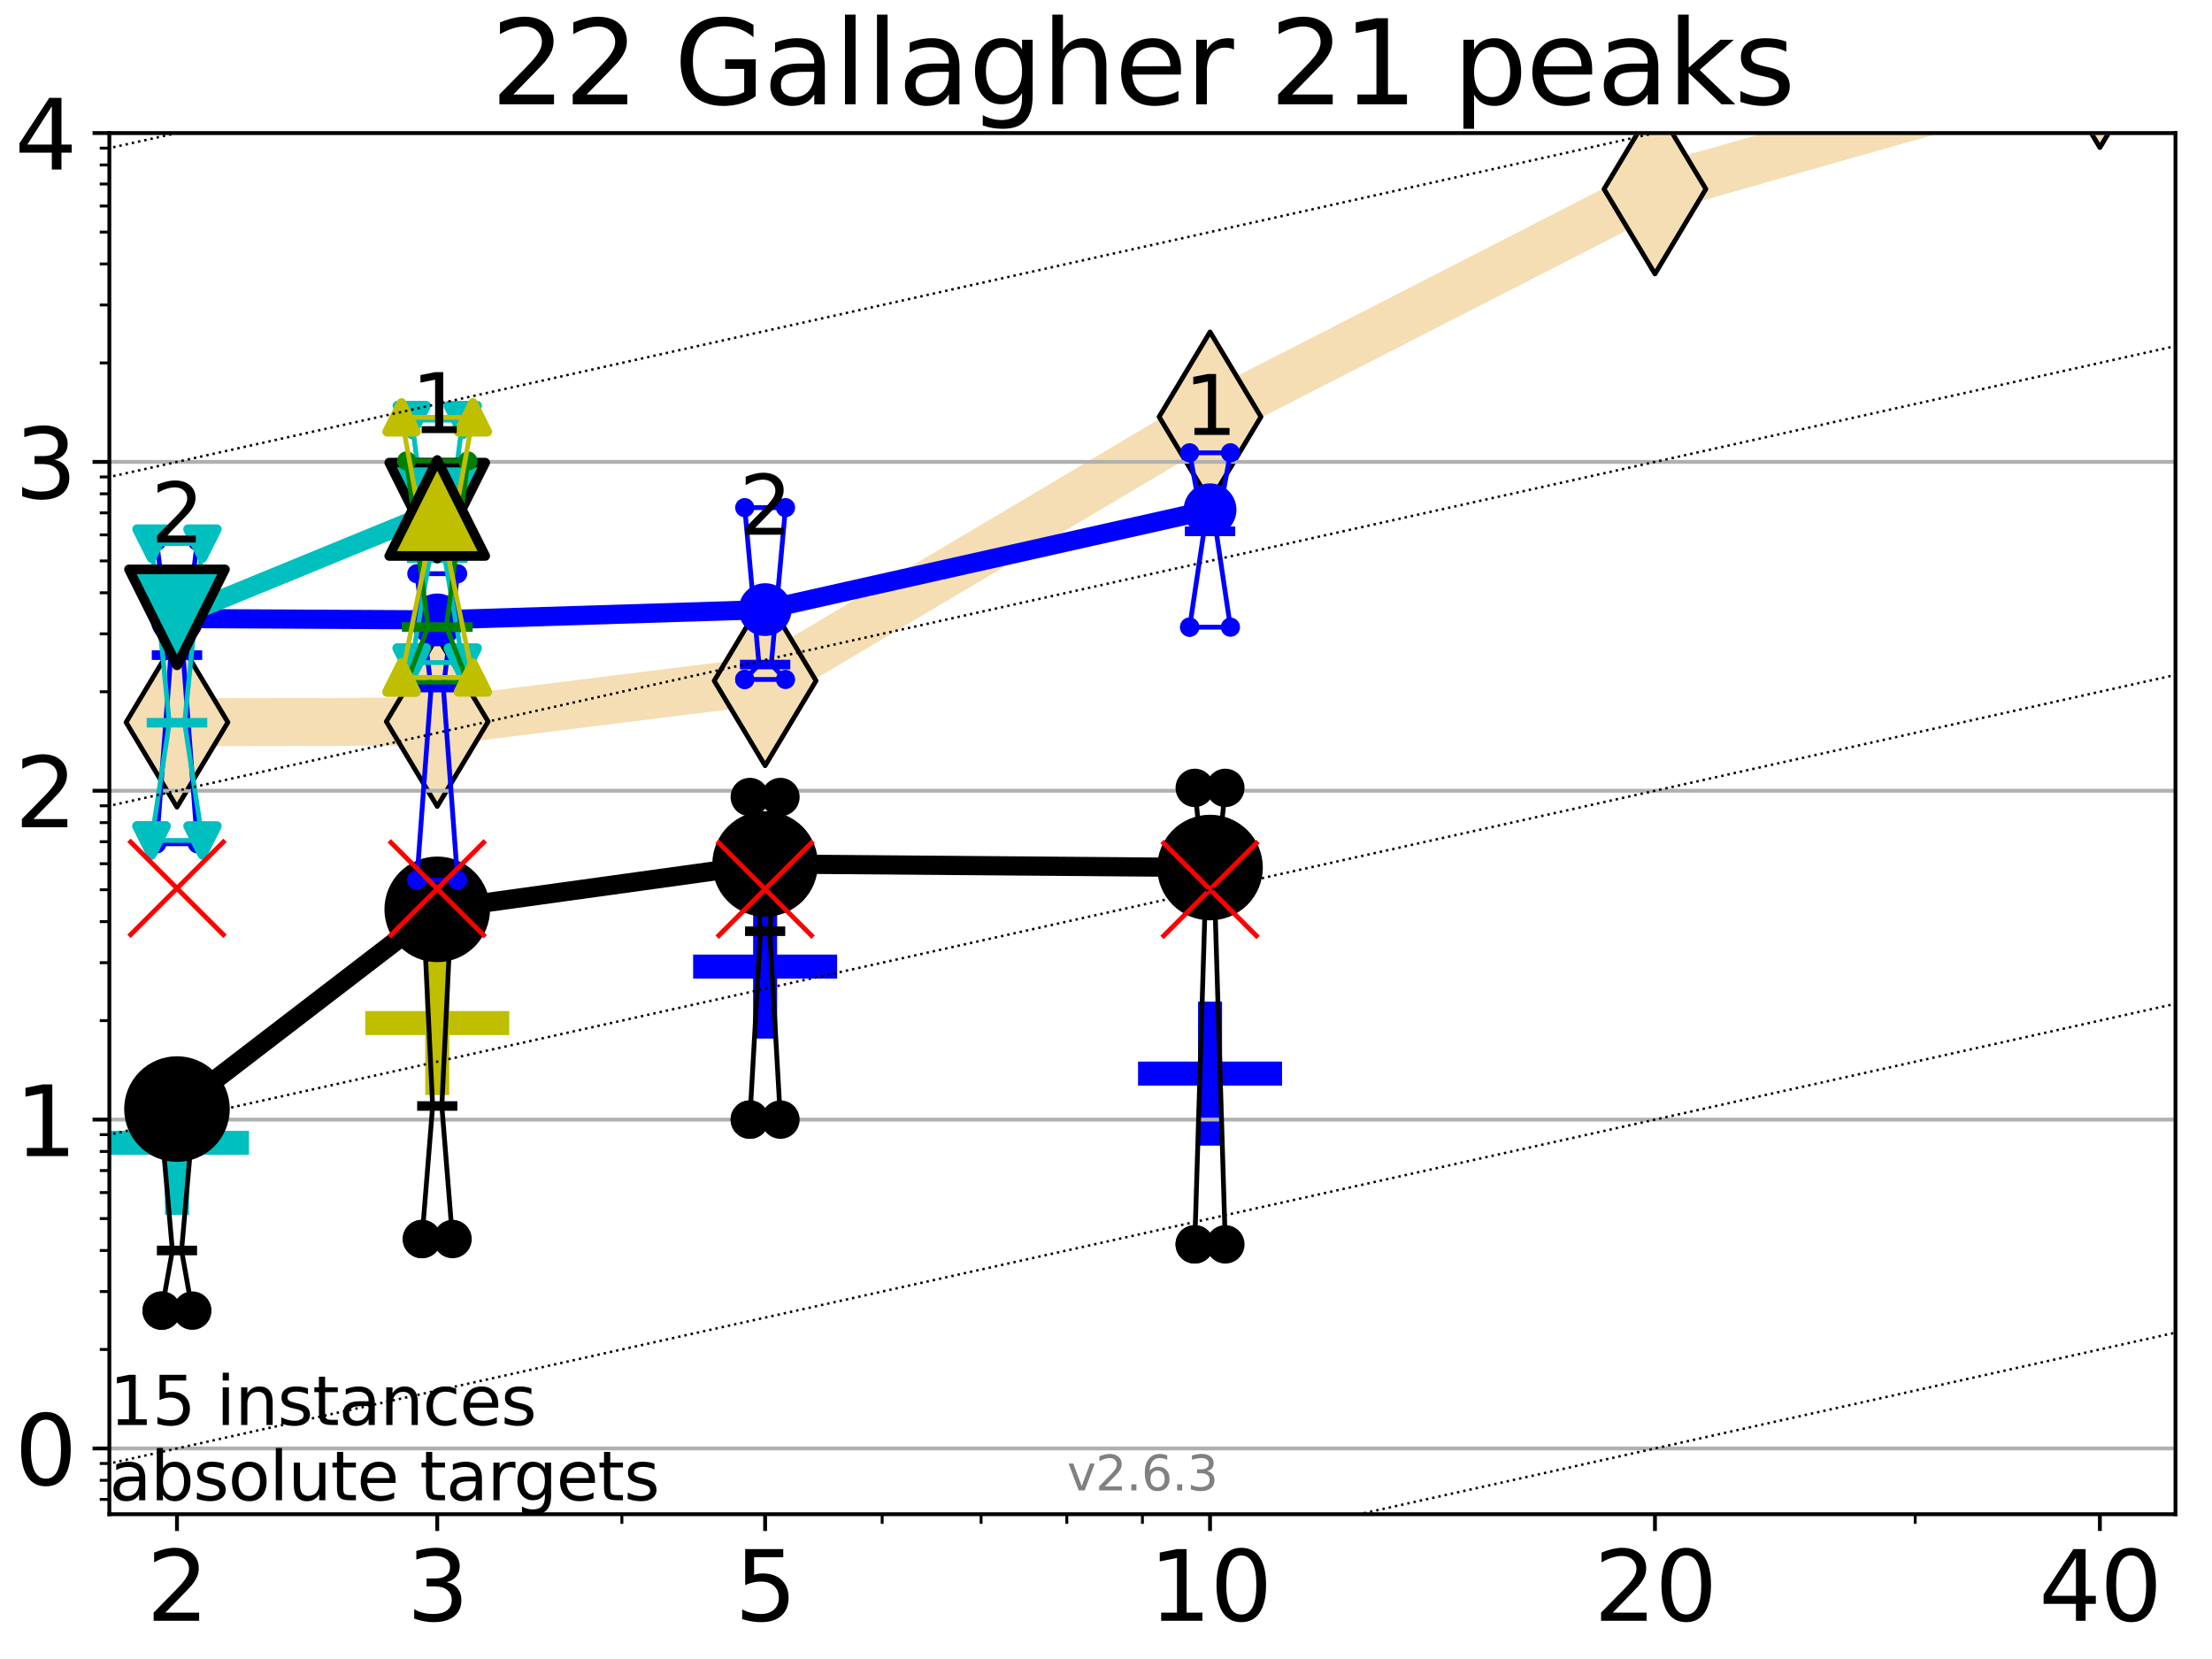 <?xml version="1.0" encoding="utf-8" standalone="no"?>
<!DOCTYPE svg PUBLIC "-//W3C//DTD SVG 1.1//EN"
  "http://www.w3.org/Graphics/SVG/1.1/DTD/svg11.dtd">
<svg xmlns:xlink="http://www.w3.org/1999/xlink" width="460.8pt" height="345.6pt" viewBox="0 0 460.8 345.6" xmlns="http://www.w3.org/2000/svg" version="1.1">
 <defs>
  <style type="text/css">*{stroke-linejoin: round; stroke-linecap: butt}</style>
 </defs>
 <g id="figure_1">
  <g id="patch_1">
   <path d="M 0 345.6 
L 460.8 345.6 
L 460.8 0 
L 0 0 
z
" style="fill: #ffffff"/>
  </g>
  <g id="axes_1">
   <g id="patch_2">
    <path d="M 22.78 315.44 
L 453.192 315.44 
L 453.192 27.72 
L 22.78 27.72 
z
" style="fill: #ffffff"/>
   </g>
   <g id="line2d_1">
    <path d="M 36.868 150.469 
L 91.085 150.316 
L 159.39 141.818 
L 252.074 86.831 
L 344.758 39.384 
L 437.443 13.054 
" clip-path="url(#p3384854cfd)" style="fill: none; stroke: #f5deb3; stroke-width: 10; stroke-linecap: square"/>
    <defs>
     <path id="m470fd7f988" d="M -0 17.678 
L 10.607 0 
L 0 -17.678 
L -10.607 -0 
z
" style="stroke: #000000; stroke-linejoin: miter"/>
    </defs>
    <g clip-path="url(#p3384854cfd)">
     <use xlink:href="#m470fd7f988" x="36.868" y="150.469" style="fill: #f5deb3; stroke: #000000; stroke-linejoin: miter"/>
     <use xlink:href="#m470fd7f988" x="91.085" y="150.316" style="fill: #f5deb3; stroke: #000000; stroke-linejoin: miter"/>
     <use xlink:href="#m470fd7f988" x="159.39" y="141.818" style="fill: #f5deb3; stroke: #000000; stroke-linejoin: miter"/>
     <use xlink:href="#m470fd7f988" x="252.074" y="86.831" style="fill: #f5deb3; stroke: #000000; stroke-linejoin: miter"/>
     <use xlink:href="#m470fd7f988" x="344.758" y="39.384" style="fill: #f5deb3; stroke: #000000; stroke-linejoin: miter"/>
     <use xlink:href="#m470fd7f988" x="437.443" y="13.054" style="fill: #f5deb3; stroke: #000000; stroke-linejoin: miter"/>
    </g>
   </g>
   <g id="line2d_2">
    <defs>
     <path id="m415d698c54" d="M -15 0 
L 15 0 
M 0 15 
L 0 -15 
" style="stroke: #bfbf00; stroke-width: 5"/>
    </defs>
    <g clip-path="url(#p3384854cfd)">
     <use xlink:href="#m415d698c54" x="91.085" y="213.112" style="fill: #bfbf00; stroke: #bfbf00; stroke-width: 5"/>
    </g>
   </g>
   <g id="line2d_3">
    <defs>
     <path id="mf12b7b4961" d="M -15 0 
L 15 0 
M 0 15 
L 0 -15 
" style="stroke: #0000ff; stroke-width: 5"/>
    </defs>
    <g clip-path="url(#p3384854cfd)">
     <use xlink:href="#mf12b7b4961" x="159.39" y="201.353" style="fill: #0000ff; stroke: #0000ff; stroke-width: 5"/>
    </g>
   </g>
   <g id="line2d_4">
    <g clip-path="url(#p3384854cfd)">
     <use xlink:href="#mf12b7b4961" x="252.074" y="223.652" style="fill: #0000ff; stroke: #0000ff; stroke-width: 5"/>
    </g>
   </g>
   <g id="line2d_5">
    <defs>
     <path id="mdd9865ee6d" d="M -15 0 
L 15 0 
M 0 15 
L 0 -15 
" style="stroke: #00bfbf; stroke-width: 5"/>
    </defs>
    <g clip-path="url(#p3384854cfd)">
     <use xlink:href="#mdd9865ee6d" x="36.868" y="238.069" style="fill: #00bfbf; stroke: #00bfbf; stroke-width: 5"/>
    </g>
   </g>
   <g id="matplotlib.axis_1">
    <g id="xtick_1">
     <g id="line2d_6">
      <defs>
       <path id="m87eeb09aa8" d="M 0 0 
L 0 3.5 
" style="stroke: #000000; stroke-width: 0.8"/>
      </defs>
      <g>
       <use xlink:href="#m87eeb09aa8" x="36.868" y="315.44" style="stroke: #000000; stroke-width: 0.8"/>
      </g>
     </g>
     <g id="text_1">
      <!-- 2 -->
      <g transform="translate(30.506 337.637) scale(0.2 -0.2)">
       <defs>
        <path id="DejaVuSans-32" d="M 1228 531 
L 3431 531 
L 3431 0 
L 469 0 
L 469 531 
Q 828 903 1448 1529 
Q 2069 2156 2228 2338 
Q 2531 2678 2651 2914 
Q 2772 3150 2772 3378 
Q 2772 3750 2511 3984 
Q 2250 4219 1831 4219 
Q 1534 4219 1204 4116 
Q 875 4013 500 3803 
L 500 4441 
Q 881 4594 1212 4672 
Q 1544 4750 1819 4750 
Q 2544 4750 2975 4387 
Q 3406 4025 3406 3419 
Q 3406 3131 3298 2873 
Q 3191 2616 2906 2266 
Q 2828 2175 2409 1742 
Q 1991 1309 1228 531 
z
" transform="scale(0.016)"/>
       </defs>
       <use xlink:href="#DejaVuSans-32"/>
      </g>
     </g>
    </g>
    <g id="xtick_2">
     <g id="line2d_7">
      <g>
       <use xlink:href="#m87eeb09aa8" x="91.085" y="315.44" style="stroke: #000000; stroke-width: 0.8"/>
      </g>
     </g>
     <g id="text_2">
      <!-- 3 -->
      <g transform="translate(84.723 337.637) scale(0.2 -0.2)">
       <defs>
        <path id="DejaVuSans-33" d="M 2597 2516 
Q 3050 2419 3304 2112 
Q 3559 1806 3559 1356 
Q 3559 666 3084 287 
Q 2609 -91 1734 -91 
Q 1441 -91 1130 -33 
Q 819 25 488 141 
L 488 750 
Q 750 597 1062 519 
Q 1375 441 1716 441 
Q 2309 441 2620 675 
Q 2931 909 2931 1356 
Q 2931 1769 2642 2001 
Q 2353 2234 1838 2234 
L 1294 2234 
L 1294 2753 
L 1863 2753 
Q 2328 2753 2575 2939 
Q 2822 3125 2822 3475 
Q 2822 3834 2567 4026 
Q 2313 4219 1838 4219 
Q 1578 4219 1281 4162 
Q 984 4106 628 3988 
L 628 4550 
Q 988 4650 1302 4700 
Q 1616 4750 1894 4750 
Q 2613 4750 3031 4423 
Q 3450 4097 3450 3541 
Q 3450 3153 3228 2886 
Q 3006 2619 2597 2516 
z
" transform="scale(0.016)"/>
       </defs>
       <use xlink:href="#DejaVuSans-33"/>
      </g>
     </g>
    </g>
    <g id="xtick_3">
     <g id="line2d_8">
      <g>
       <use xlink:href="#m87eeb09aa8" x="159.39" y="315.44" style="stroke: #000000; stroke-width: 0.8"/>
      </g>
     </g>
     <g id="text_3">
      <!-- 5 -->
      <g transform="translate(153.028 337.637) scale(0.2 -0.2)">
       <defs>
        <path id="DejaVuSans-35" d="M 691 4666 
L 3169 4666 
L 3169 4134 
L 1269 4134 
L 1269 2991 
Q 1406 3038 1543 3061 
Q 1681 3084 1819 3084 
Q 2600 3084 3056 2656 
Q 3513 2228 3513 1497 
Q 3513 744 3044 326 
Q 2575 -91 1722 -91 
Q 1428 -91 1123 -41 
Q 819 9 494 109 
L 494 744 
Q 775 591 1075 516 
Q 1375 441 1709 441 
Q 2250 441 2565 725 
Q 2881 1009 2881 1497 
Q 2881 1984 2565 2268 
Q 2250 2553 1709 2553 
Q 1456 2553 1204 2497 
Q 953 2441 691 2322 
L 691 4666 
z
" transform="scale(0.016)"/>
       </defs>
       <use xlink:href="#DejaVuSans-35"/>
      </g>
     </g>
    </g>
    <g id="xtick_4">
     <g id="line2d_9">
      <g>
       <use xlink:href="#m87eeb09aa8" x="252.074" y="315.44" style="stroke: #000000; stroke-width: 0.8"/>
      </g>
     </g>
     <g id="text_4">
      <!-- 10 -->
      <g transform="translate(239.349 337.637) scale(0.2 -0.2)">
       <defs>
        <path id="DejaVuSans-31" d="M 794 531 
L 1825 531 
L 1825 4091 
L 703 3866 
L 703 4441 
L 1819 4666 
L 2450 4666 
L 2450 531 
L 3481 531 
L 3481 0 
L 794 0 
L 794 531 
z
" transform="scale(0.016)"/>
        <path id="DejaVuSans-30" d="M 2034 4250 
Q 1547 4250 1301 3770 
Q 1056 3291 1056 2328 
Q 1056 1369 1301 889 
Q 1547 409 2034 409 
Q 2525 409 2770 889 
Q 3016 1369 3016 2328 
Q 3016 3291 2770 3770 
Q 2525 4250 2034 4250 
z
M 2034 4750 
Q 2819 4750 3233 4129 
Q 3647 3509 3647 2328 
Q 3647 1150 3233 529 
Q 2819 -91 2034 -91 
Q 1250 -91 836 529 
Q 422 1150 422 2328 
Q 422 3509 836 4129 
Q 1250 4750 2034 4750 
z
" transform="scale(0.016)"/>
       </defs>
       <use xlink:href="#DejaVuSans-31"/>
       <use xlink:href="#DejaVuSans-30" x="63.623"/>
      </g>
     </g>
    </g>
    <g id="xtick_5">
     <g id="line2d_10">
      <g>
       <use xlink:href="#m87eeb09aa8" x="344.758" y="315.44" style="stroke: #000000; stroke-width: 0.8"/>
      </g>
     </g>
     <g id="text_5">
      <!-- 20 -->
      <g transform="translate(332.033 337.637) scale(0.2 -0.2)">
       <use xlink:href="#DejaVuSans-32"/>
       <use xlink:href="#DejaVuSans-30" x="63.623"/>
      </g>
     </g>
    </g>
    <g id="xtick_6">
     <g id="line2d_11">
      <g>
       <use xlink:href="#m87eeb09aa8" x="437.443" y="315.44" style="stroke: #000000; stroke-width: 0.8"/>
      </g>
     </g>
     <g id="text_6">
      <!-- 40 -->
      <g transform="translate(424.718 337.637) scale(0.2 -0.2)">
       <defs>
        <path id="DejaVuSans-34" d="M 2419 4116 
L 825 1625 
L 2419 1625 
L 2419 4116 
z
M 2253 4666 
L 3047 4666 
L 3047 1625 
L 3713 1625 
L 3713 1100 
L 3047 1100 
L 3047 0 
L 2419 0 
L 2419 1100 
L 313 1100 
L 313 1709 
L 2253 4666 
z
" transform="scale(0.016)"/>
       </defs>
       <use xlink:href="#DejaVuSans-34"/>
       <use xlink:href="#DejaVuSans-30" x="63.623"/>
      </g>
     </g>
    </g>
    <g id="xtick_7">
     <g id="line2d_12">
      <defs>
       <path id="m1ccf281c2b" d="M 0 0 
L 0 2 
" style="stroke: #000000; stroke-width: 0.6"/>
      </defs>
      <g>
       <use xlink:href="#m1ccf281c2b" x="129.552" y="315.44" style="stroke: #000000; stroke-width: 0.6"/>
      </g>
     </g>
    </g>
    <g id="xtick_8">
     <g id="line2d_13">
      <g>
       <use xlink:href="#m1ccf281c2b" x="183.769" y="315.44" style="stroke: #000000; stroke-width: 0.6"/>
      </g>
     </g>
    </g>
    <g id="xtick_9">
     <g id="line2d_14">
      <g>
       <use xlink:href="#m1ccf281c2b" x="204.381" y="315.44" style="stroke: #000000; stroke-width: 0.6"/>
      </g>
     </g>
    </g>
    <g id="xtick_10">
     <g id="line2d_15">
      <g>
       <use xlink:href="#m1ccf281c2b" x="222.237" y="315.44" style="stroke: #000000; stroke-width: 0.6"/>
      </g>
     </g>
    </g>
    <g id="xtick_11">
     <g id="line2d_16">
      <g>
       <use xlink:href="#m1ccf281c2b" x="237.986" y="315.44" style="stroke: #000000; stroke-width: 0.6"/>
      </g>
     </g>
    </g>
    <g id="xtick_12">
     <g id="line2d_17">
      <g>
       <use xlink:href="#m1ccf281c2b" x="398.975" y="315.44" style="stroke: #000000; stroke-width: 0.6"/>
      </g>
     </g>
    </g>
   </g>
   <g id="matplotlib.axis_2">
    <g id="ytick_1">
     <g id="line2d_18">
      <path d="M 22.78 301.739 
L 453.192 301.739 
" clip-path="url(#p3384854cfd)" style="fill: none; stroke: #b0b0b0; stroke-width: 0.8; stroke-linecap: square"/>
     </g>
     <g id="line2d_19">
      <defs>
       <path id="m3325c80180" d="M 0 0 
L -3.5 0 
" style="stroke: #000000; stroke-width: 0.8"/>
      </defs>
      <g>
       <use xlink:href="#m3325c80180" x="22.78" y="301.739" style="stroke: #000000; stroke-width: 0.8"/>
      </g>
     </g>
     <g id="text_7">
      <!-- 0 -->
      <g transform="translate(3.055 309.337) scale(0.2 -0.2)">
       <use xlink:href="#DejaVuSans-30"/>
      </g>
     </g>
    </g>
    <g id="ytick_2">
     <g id="line2d_20">
      <path d="M 22.78 233.234 
L 453.192 233.234 
" clip-path="url(#p3384854cfd)" style="fill: none; stroke: #b0b0b0; stroke-width: 0.8; stroke-linecap: square"/>
     </g>
     <g id="line2d_21">
      <g>
       <use xlink:href="#m3325c80180" x="22.78" y="233.234" style="stroke: #000000; stroke-width: 0.8"/>
      </g>
     </g>
     <g id="text_8">
      <!-- 1 -->
      <g transform="translate(3.055 240.833) scale(0.2 -0.2)">
       <use xlink:href="#DejaVuSans-31"/>
      </g>
     </g>
    </g>
    <g id="ytick_3">
     <g id="line2d_22">
      <path d="M 22.78 164.73 
L 453.192 164.73 
" clip-path="url(#p3384854cfd)" style="fill: none; stroke: #b0b0b0; stroke-width: 0.8; stroke-linecap: square"/>
     </g>
     <g id="line2d_23">
      <g>
       <use xlink:href="#m3325c80180" x="22.78" y="164.73" style="stroke: #000000; stroke-width: 0.8"/>
      </g>
     </g>
     <g id="text_9">
      <!-- 2 -->
      <g transform="translate(3.055 172.328) scale(0.2 -0.2)">
       <use xlink:href="#DejaVuSans-32"/>
      </g>
     </g>
    </g>
    <g id="ytick_4">
     <g id="line2d_24">
      <path d="M 22.78 96.225 
L 453.192 96.225 
" clip-path="url(#p3384854cfd)" style="fill: none; stroke: #b0b0b0; stroke-width: 0.8; stroke-linecap: square"/>
     </g>
     <g id="line2d_25">
      <g>
       <use xlink:href="#m3325c80180" x="22.78" y="96.225" style="stroke: #000000; stroke-width: 0.8"/>
      </g>
     </g>
     <g id="text_10">
      <!-- 3 -->
      <g transform="translate(3.055 103.823) scale(0.2 -0.2)">
       <use xlink:href="#DejaVuSans-33"/>
      </g>
     </g>
    </g>
    <g id="ytick_5">
     <g id="line2d_26">
      <path d="M 22.78 27.72 
L 453.192 27.72 
" clip-path="url(#p3384854cfd)" style="fill: none; stroke: #b0b0b0; stroke-width: 0.8; stroke-linecap: square"/>
     </g>
     <g id="line2d_27">
      <g>
       <use xlink:href="#m3325c80180" x="22.78" y="27.72" style="stroke: #000000; stroke-width: 0.8"/>
      </g>
     </g>
     <g id="text_11">
      <!-- 4 -->
      <g transform="translate(3.055 35.318) scale(0.2 -0.2)">
       <use xlink:href="#DejaVuSans-34"/>
      </g>
     </g>
    </g>
    <g id="ytick_6">
     <g id="line2d_28">
      <defs>
       <path id="m562b844c8b" d="M 0 0 
L -2 0 
" style="stroke: #000000; stroke-width: 0.6"/>
      </defs>
      <g>
       <use xlink:href="#m562b844c8b" x="22.78" y="312.351" style="stroke: #000000; stroke-width: 0.6"/>
      </g>
     </g>
    </g>
    <g id="ytick_7">
     <g id="line2d_29">
      <g>
       <use xlink:href="#m562b844c8b" x="22.78" y="308.378" style="stroke: #000000; stroke-width: 0.6"/>
      </g>
     </g>
    </g>
    <g id="ytick_8">
     <g id="line2d_30">
      <g>
       <use xlink:href="#m562b844c8b" x="22.78" y="304.874" style="stroke: #000000; stroke-width: 0.6"/>
      </g>
     </g>
    </g>
    <g id="ytick_9">
     <g id="line2d_31">
      <g>
       <use xlink:href="#m562b844c8b" x="22.78" y="281.117" style="stroke: #000000; stroke-width: 0.6"/>
      </g>
     </g>
    </g>
    <g id="ytick_10">
     <g id="line2d_32">
      <g>
       <use xlink:href="#m562b844c8b" x="22.78" y="269.054" style="stroke: #000000; stroke-width: 0.6"/>
      </g>
     </g>
    </g>
    <g id="ytick_11">
     <g id="line2d_33">
      <g>
       <use xlink:href="#m562b844c8b" x="22.78" y="260.495" style="stroke: #000000; stroke-width: 0.6"/>
      </g>
     </g>
    </g>
    <g id="ytick_12">
     <g id="line2d_34">
      <g>
       <use xlink:href="#m562b844c8b" x="22.78" y="253.856" style="stroke: #000000; stroke-width: 0.6"/>
      </g>
     </g>
    </g>
    <g id="ytick_13">
     <g id="line2d_35">
      <g>
       <use xlink:href="#m562b844c8b" x="22.78" y="248.432" style="stroke: #000000; stroke-width: 0.6"/>
      </g>
     </g>
    </g>
    <g id="ytick_14">
     <g id="line2d_36">
      <g>
       <use xlink:href="#m562b844c8b" x="22.78" y="243.846" style="stroke: #000000; stroke-width: 0.6"/>
      </g>
     </g>
    </g>
    <g id="ytick_15">
     <g id="line2d_37">
      <g>
       <use xlink:href="#m562b844c8b" x="22.78" y="239.873" style="stroke: #000000; stroke-width: 0.6"/>
      </g>
     </g>
    </g>
    <g id="ytick_16">
     <g id="line2d_38">
      <g>
       <use xlink:href="#m562b844c8b" x="22.78" y="236.369" style="stroke: #000000; stroke-width: 0.6"/>
      </g>
     </g>
    </g>
    <g id="ytick_17">
     <g id="line2d_39">
      <g>
       <use xlink:href="#m562b844c8b" x="22.78" y="212.612" style="stroke: #000000; stroke-width: 0.6"/>
      </g>
     </g>
    </g>
    <g id="ytick_18">
     <g id="line2d_40">
      <g>
       <use xlink:href="#m562b844c8b" x="22.78" y="200.549" style="stroke: #000000; stroke-width: 0.6"/>
      </g>
     </g>
    </g>
    <g id="ytick_19">
     <g id="line2d_41">
      <g>
       <use xlink:href="#m562b844c8b" x="22.78" y="191.99" style="stroke: #000000; stroke-width: 0.6"/>
      </g>
     </g>
    </g>
    <g id="ytick_20">
     <g id="line2d_42">
      <g>
       <use xlink:href="#m562b844c8b" x="22.78" y="185.352" style="stroke: #000000; stroke-width: 0.6"/>
      </g>
     </g>
    </g>
    <g id="ytick_21">
     <g id="line2d_43">
      <g>
       <use xlink:href="#m562b844c8b" x="22.78" y="179.927" style="stroke: #000000; stroke-width: 0.6"/>
      </g>
     </g>
    </g>
    <g id="ytick_22">
     <g id="line2d_44">
      <g>
       <use xlink:href="#m562b844c8b" x="22.78" y="175.341" style="stroke: #000000; stroke-width: 0.6"/>
      </g>
     </g>
    </g>
    <g id="ytick_23">
     <g id="line2d_45">
      <g>
       <use xlink:href="#m562b844c8b" x="22.78" y="171.368" style="stroke: #000000; stroke-width: 0.6"/>
      </g>
     </g>
    </g>
    <g id="ytick_24">
     <g id="line2d_46">
      <g>
       <use xlink:href="#m562b844c8b" x="22.78" y="167.864" style="stroke: #000000; stroke-width: 0.6"/>
      </g>
     </g>
    </g>
    <g id="ytick_25">
     <g id="line2d_47">
      <g>
       <use xlink:href="#m562b844c8b" x="22.78" y="144.108" style="stroke: #000000; stroke-width: 0.6"/>
      </g>
     </g>
    </g>
    <g id="ytick_26">
     <g id="line2d_48">
      <g>
       <use xlink:href="#m562b844c8b" x="22.78" y="132.044" style="stroke: #000000; stroke-width: 0.6"/>
      </g>
     </g>
    </g>
    <g id="ytick_27">
     <g id="line2d_49">
      <g>
       <use xlink:href="#m562b844c8b" x="22.78" y="123.486" style="stroke: #000000; stroke-width: 0.6"/>
      </g>
     </g>
    </g>
    <g id="ytick_28">
     <g id="line2d_50">
      <g>
       <use xlink:href="#m562b844c8b" x="22.78" y="116.847" style="stroke: #000000; stroke-width: 0.6"/>
      </g>
     </g>
    </g>
    <g id="ytick_29">
     <g id="line2d_51">
      <g>
       <use xlink:href="#m562b844c8b" x="22.78" y="111.422" style="stroke: #000000; stroke-width: 0.6"/>
      </g>
     </g>
    </g>
    <g id="ytick_30">
     <g id="line2d_52">
      <g>
       <use xlink:href="#m562b844c8b" x="22.78" y="106.836" style="stroke: #000000; stroke-width: 0.6"/>
      </g>
     </g>
    </g>
    <g id="ytick_31">
     <g id="line2d_53">
      <g>
       <use xlink:href="#m562b844c8b" x="22.78" y="102.864" style="stroke: #000000; stroke-width: 0.6"/>
      </g>
     </g>
    </g>
    <g id="ytick_32">
     <g id="line2d_54">
      <g>
       <use xlink:href="#m562b844c8b" x="22.78" y="99.359" style="stroke: #000000; stroke-width: 0.6"/>
      </g>
     </g>
    </g>
    <g id="ytick_33">
     <g id="line2d_55">
      <g>
       <use xlink:href="#m562b844c8b" x="22.78" y="75.603" style="stroke: #000000; stroke-width: 0.6"/>
      </g>
     </g>
    </g>
    <g id="ytick_34">
     <g id="line2d_56">
      <g>
       <use xlink:href="#m562b844c8b" x="22.78" y="63.54" style="stroke: #000000; stroke-width: 0.6"/>
      </g>
     </g>
    </g>
    <g id="ytick_35">
     <g id="line2d_57">
      <g>
       <use xlink:href="#m562b844c8b" x="22.78" y="54.981" style="stroke: #000000; stroke-width: 0.6"/>
      </g>
     </g>
    </g>
    <g id="ytick_36">
     <g id="line2d_58">
      <g>
       <use xlink:href="#m562b844c8b" x="22.78" y="48.342" style="stroke: #000000; stroke-width: 0.6"/>
      </g>
     </g>
    </g>
    <g id="ytick_37">
     <g id="line2d_59">
      <g>
       <use xlink:href="#m562b844c8b" x="22.78" y="42.918" style="stroke: #000000; stroke-width: 0.6"/>
      </g>
     </g>
    </g>
    <g id="ytick_38">
     <g id="line2d_60">
      <g>
       <use xlink:href="#m562b844c8b" x="22.78" y="38.332" style="stroke: #000000; stroke-width: 0.6"/>
      </g>
     </g>
    </g>
    <g id="ytick_39">
     <g id="line2d_61">
      <g>
       <use xlink:href="#m562b844c8b" x="22.78" y="34.359" style="stroke: #000000; stroke-width: 0.6"/>
      </g>
     </g>
    </g>
    <g id="ytick_40">
     <g id="line2d_62">
      <g>
       <use xlink:href="#m562b844c8b" x="22.78" y="30.855" style="stroke: #000000; stroke-width: 0.6"/>
      </g>
     </g>
    </g>
   </g>
   <g id="line2d_63">
    <path d="M 33.682 273.027 
L 35.912 260.495 
L 33.682 235.154 
L 40.054 235.154 
L 37.824 260.495 
L 40.054 273.027 
L 33.682 273.027 
" clip-path="url(#p3384854cfd)" style="fill: none; stroke: #000000; stroke-linecap: square"/>
   </g>
   <g id="line2d_64">
    <path d="M 33.682 273.027 
L 40.054 273.027 
L 40.054 235.154 
L 33.682 235.154 
L 33.682 273.027 
" clip-path="url(#p3384854cfd)" style="fill: none"/>
    <defs>
     <path id="mf1ebcfcd8f" d="M 0 3 
C 0.796 3 1.559 2.684 2.121 2.121 
C 2.684 1.559 3 0.796 3 0 
C 3 -0.796 2.684 -1.559 2.121 -2.121 
C 1.559 -2.684 0.796 -3 0 -3 
C -0.796 -3 -1.559 -2.684 -2.121 -2.121 
C -2.684 -1.559 -3 -0.796 -3 0 
C -3 0.796 -2.684 1.559 -2.121 2.121 
C -1.559 2.684 -0.796 3 0 3 
z
" style="stroke: #000000; stroke-width: 2"/>
    </defs>
    <g clip-path="url(#p3384854cfd)">
     <use xlink:href="#mf1ebcfcd8f" x="33.682" y="273.027" style="stroke: #000000; stroke-width: 2"/>
     <use xlink:href="#mf1ebcfcd8f" x="40.054" y="273.027" style="stroke: #000000; stroke-width: 2"/>
     <use xlink:href="#mf1ebcfcd8f" x="40.054" y="235.154" style="stroke: #000000; stroke-width: 2"/>
     <use xlink:href="#mf1ebcfcd8f" x="33.682" y="235.154" style="stroke: #000000; stroke-width: 2"/>
     <use xlink:href="#mf1ebcfcd8f" x="33.682" y="273.027" style="stroke: #000000; stroke-width: 2"/>
    </g>
   </g>
   <g id="line2d_65">
    <path d="M 33.682 260.495 
L 40.054 260.495 
" clip-path="url(#p3384854cfd)" style="fill: none; stroke: #000000; stroke-width: 2; stroke-linecap: square"/>
   </g>
   <g id="line2d_66">
    <path d="M 87.899 258.114 
L 90.129 230.399 
L 87.899 183.806 
L 94.271 183.806 
L 92.041 230.399 
L 94.271 258.114 
L 87.899 258.114 
" clip-path="url(#p3384854cfd)" style="fill: none; stroke: #000000; stroke-linecap: square"/>
   </g>
   <g id="line2d_67">
    <path d="M 87.899 258.114 
L 94.271 258.114 
L 94.271 183.806 
L 87.899 183.806 
L 87.899 258.114 
" clip-path="url(#p3384854cfd)" style="fill: none"/>
    <g clip-path="url(#p3384854cfd)">
     <use xlink:href="#mf1ebcfcd8f" x="87.899" y="258.114" style="stroke: #000000; stroke-width: 2"/>
     <use xlink:href="#mf1ebcfcd8f" x="94.271" y="258.114" style="stroke: #000000; stroke-width: 2"/>
     <use xlink:href="#mf1ebcfcd8f" x="94.271" y="183.806" style="stroke: #000000; stroke-width: 2"/>
     <use xlink:href="#mf1ebcfcd8f" x="87.899" y="183.806" style="stroke: #000000; stroke-width: 2"/>
     <use xlink:href="#mf1ebcfcd8f" x="87.899" y="258.114" style="stroke: #000000; stroke-width: 2"/>
    </g>
   </g>
   <g id="line2d_68">
    <path d="M 87.899 230.399 
L 94.271 230.399 
" clip-path="url(#p3384854cfd)" style="fill: none; stroke: #000000; stroke-width: 2; stroke-linecap: square"/>
   </g>
   <g id="line2d_69">
    <path d="M 156.204 233.234 
L 158.434 193.99 
L 156.204 166.037 
L 162.576 166.037 
L 160.346 193.99 
L 162.576 233.234 
L 156.204 233.234 
" clip-path="url(#p3384854cfd)" style="fill: none; stroke: #000000; stroke-linecap: square"/>
   </g>
   <g id="line2d_70">
    <path d="M 156.204 233.234 
L 162.576 233.234 
L 162.576 166.037 
L 156.204 166.037 
L 156.204 233.234 
" clip-path="url(#p3384854cfd)" style="fill: none"/>
    <g clip-path="url(#p3384854cfd)">
     <use xlink:href="#mf1ebcfcd8f" x="156.204" y="233.234" style="stroke: #000000; stroke-width: 2"/>
     <use xlink:href="#mf1ebcfcd8f" x="162.576" y="233.234" style="stroke: #000000; stroke-width: 2"/>
     <use xlink:href="#mf1ebcfcd8f" x="162.576" y="166.037" style="stroke: #000000; stroke-width: 2"/>
     <use xlink:href="#mf1ebcfcd8f" x="156.204" y="166.037" style="stroke: #000000; stroke-width: 2"/>
     <use xlink:href="#mf1ebcfcd8f" x="156.204" y="233.234" style="stroke: #000000; stroke-width: 2"/>
    </g>
   </g>
   <g id="line2d_71">
    <path d="M 156.204 193.99 
L 162.576 193.99 
" clip-path="url(#p3384854cfd)" style="fill: none; stroke: #000000; stroke-width: 2; stroke-linecap: square"/>
   </g>
   <g id="line2d_72">
    <path d="M 248.888 259.221 
L 251.118 186.319 
L 248.888 164.133 
L 255.26 164.133 
L 253.03 186.319 
L 255.26 259.221 
L 248.888 259.221 
" clip-path="url(#p3384854cfd)" style="fill: none; stroke: #000000; stroke-linecap: square"/>
   </g>
   <g id="line2d_73">
    <path d="M 248.888 259.221 
L 255.26 259.221 
L 255.26 164.133 
L 248.888 164.133 
L 248.888 259.221 
" clip-path="url(#p3384854cfd)" style="fill: none"/>
    <g clip-path="url(#p3384854cfd)">
     <use xlink:href="#mf1ebcfcd8f" x="248.888" y="259.221" style="stroke: #000000; stroke-width: 2"/>
     <use xlink:href="#mf1ebcfcd8f" x="255.26" y="259.221" style="stroke: #000000; stroke-width: 2"/>
     <use xlink:href="#mf1ebcfcd8f" x="255.26" y="164.133" style="stroke: #000000; stroke-width: 2"/>
     <use xlink:href="#mf1ebcfcd8f" x="248.888" y="164.133" style="stroke: #000000; stroke-width: 2"/>
     <use xlink:href="#mf1ebcfcd8f" x="248.888" y="259.221" style="stroke: #000000; stroke-width: 2"/>
    </g>
   </g>
   <g id="line2d_74">
    <path d="M 248.888 186.319 
L 255.26 186.319 
" clip-path="url(#p3384854cfd)" style="fill: none; stroke: #000000; stroke-width: 2; stroke-linecap: square"/>
   </g>
   <g id="line2d_75">
    <path d="M 36.868 231.037 
L 91.085 189.431 
" clip-path="url(#p3384854cfd)" style="fill: none; stroke: #000000; stroke-width: 4; stroke-linecap: square"/>
   </g>
   <g id="line2d_76">
    <path d="M 91.085 189.431 
L 159.39 179.977 
" clip-path="url(#p3384854cfd)" style="fill: none; stroke: #000000; stroke-width: 4; stroke-linecap: square"/>
   </g>
   <g id="line2d_77">
    <path d="M 159.39 179.977 
L 252.074 180.725 
" clip-path="url(#p3384854cfd)" style="fill: none; stroke: #000000; stroke-width: 4; stroke-linecap: square"/>
   </g>
   <g id="line2d_78">
    <path d="M 36.868 231.037 
L 91.085 189.431 
L 159.39 179.977 
L 252.074 180.725 
" clip-path="url(#p3384854cfd)" style="fill: none"/>
    <defs>
     <path id="mc4b5bf47b6" d="M 0 10 
C 2.652 10 5.196 8.946 7.071 7.071 
C 8.946 5.196 10 2.652 10 0 
C 10 -2.652 8.946 -5.196 7.071 -7.071 
C 5.196 -8.946 2.652 -10 0 -10 
C -2.652 -10 -5.196 -8.946 -7.071 -7.071 
C -8.946 -5.196 -10 -2.652 -10 0 
C -10 2.652 -8.946 5.196 -7.071 7.071 
C -5.196 8.946 -2.652 10 0 10 
z
" style="stroke: #000000; stroke-width: 2"/>
    </defs>
    <g clip-path="url(#p3384854cfd)">
     <use xlink:href="#mc4b5bf47b6" x="36.868" y="231.037" style="stroke: #000000; stroke-width: 2"/>
     <use xlink:href="#mc4b5bf47b6" x="91.085" y="189.431" style="stroke: #000000; stroke-width: 2"/>
     <use xlink:href="#mc4b5bf47b6" x="159.39" y="179.977" style="stroke: #000000; stroke-width: 2"/>
     <use xlink:href="#mc4b5bf47b6" x="252.074" y="180.725" style="stroke: #000000; stroke-width: 2"/>
    </g>
   </g>
   <g id="line2d_79">
    <path d="M 32.62 175.769 
L 35.594 136.474 
L 32.62 112.76 
L 41.116 112.76 
L 38.143 136.474 
L 41.116 175.769 
L 32.62 175.769 
" clip-path="url(#p3384854cfd)" style="fill: none; stroke: #0000ff; stroke-linecap: square"/>
   </g>
   <g id="line2d_80">
    <path d="M 32.62 175.769 
L 41.116 175.769 
L 41.116 112.76 
L 32.62 112.76 
L 32.62 175.769 
" clip-path="url(#p3384854cfd)" style="fill: none"/>
    <defs>
     <path id="mbd157f8cd0" d="M 0 1.5 
C 0.398 1.5 0.779 1.342 1.061 1.061 
C 1.342 0.779 1.5 0.398 1.5 0 
C 1.5 -0.398 1.342 -0.779 1.061 -1.061 
C 0.779 -1.342 0.398 -1.5 0 -1.5 
C -0.398 -1.5 -0.779 -1.342 -1.061 -1.061 
C -1.342 -0.779 -1.5 -0.398 -1.5 0 
C -1.5 0.398 -1.342 0.779 -1.061 1.061 
C -0.779 1.342 -0.398 1.5 0 1.5 
z
" style="stroke: #0000ff"/>
    </defs>
    <g clip-path="url(#p3384854cfd)">
     <use xlink:href="#mbd157f8cd0" x="32.62" y="175.769" style="fill: #0000ff; stroke: #0000ff"/>
     <use xlink:href="#mbd157f8cd0" x="41.116" y="175.769" style="fill: #0000ff; stroke: #0000ff"/>
     <use xlink:href="#mbd157f8cd0" x="41.116" y="112.76" style="fill: #0000ff; stroke: #0000ff"/>
     <use xlink:href="#mbd157f8cd0" x="32.62" y="112.76" style="fill: #0000ff; stroke: #0000ff"/>
     <use xlink:href="#mbd157f8cd0" x="32.62" y="175.769" style="fill: #0000ff; stroke: #0000ff"/>
    </g>
   </g>
   <g id="line2d_81">
    <path d="M 32.62 136.474 
L 41.116 136.474 
" clip-path="url(#p3384854cfd)" style="fill: none; stroke: #0000ff; stroke-width: 2; stroke-linecap: square"/>
   </g>
   <g id="line2d_82">
    <path d="M 86.837 183.339 
L 89.811 143.228 
L 86.837 119.511 
L 95.333 119.511 
L 92.359 143.228 
L 95.333 183.339 
L 86.837 183.339 
" clip-path="url(#p3384854cfd)" style="fill: none; stroke: #0000ff; stroke-linecap: square"/>
   </g>
   <g id="line2d_83">
    <path d="M 86.837 183.339 
L 95.333 183.339 
L 95.333 119.511 
L 86.837 119.511 
L 86.837 183.339 
" clip-path="url(#p3384854cfd)" style="fill: none"/>
    <g clip-path="url(#p3384854cfd)">
     <use xlink:href="#mbd157f8cd0" x="86.837" y="183.339" style="fill: #0000ff; stroke: #0000ff"/>
     <use xlink:href="#mbd157f8cd0" x="95.333" y="183.339" style="fill: #0000ff; stroke: #0000ff"/>
     <use xlink:href="#mbd157f8cd0" x="95.333" y="119.511" style="fill: #0000ff; stroke: #0000ff"/>
     <use xlink:href="#mbd157f8cd0" x="86.837" y="119.511" style="fill: #0000ff; stroke: #0000ff"/>
     <use xlink:href="#mbd157f8cd0" x="86.837" y="183.339" style="fill: #0000ff; stroke: #0000ff"/>
    </g>
   </g>
   <g id="line2d_84">
    <path d="M 86.837 143.228 
L 95.333 143.228 
" clip-path="url(#p3384854cfd)" style="fill: none; stroke: #0000ff; stroke-width: 2; stroke-linecap: square"/>
   </g>
   <g id="line2d_85">
    <path d="M 155.142 141.544 
L 158.116 138.436 
L 155.142 105.751 
L 163.638 105.751 
L 160.665 138.436 
L 163.638 141.544 
L 155.142 141.544 
" clip-path="url(#p3384854cfd)" style="fill: none; stroke: #0000ff; stroke-linecap: square"/>
   </g>
   <g id="line2d_86">
    <path d="M 155.142 141.544 
L 163.638 141.544 
L 163.638 105.751 
L 155.142 105.751 
L 155.142 141.544 
" clip-path="url(#p3384854cfd)" style="fill: none"/>
    <g clip-path="url(#p3384854cfd)">
     <use xlink:href="#mbd157f8cd0" x="155.142" y="141.544" style="fill: #0000ff; stroke: #0000ff"/>
     <use xlink:href="#mbd157f8cd0" x="163.638" y="141.544" style="fill: #0000ff; stroke: #0000ff"/>
     <use xlink:href="#mbd157f8cd0" x="163.638" y="105.751" style="fill: #0000ff; stroke: #0000ff"/>
     <use xlink:href="#mbd157f8cd0" x="155.142" y="105.751" style="fill: #0000ff; stroke: #0000ff"/>
     <use xlink:href="#mbd157f8cd0" x="155.142" y="141.544" style="fill: #0000ff; stroke: #0000ff"/>
    </g>
   </g>
   <g id="line2d_87">
    <path d="M 155.142 138.436 
L 163.638 138.436 
" clip-path="url(#p3384854cfd)" style="fill: none; stroke: #0000ff; stroke-width: 2; stroke-linecap: square"/>
   </g>
   <g id="line2d_88">
    <path d="M 247.826 130.65 
L 250.8 110.688 
L 247.826 94.326 
L 256.322 94.326 
L 253.349 110.688 
L 256.322 130.65 
L 247.826 130.65 
" clip-path="url(#p3384854cfd)" style="fill: none; stroke: #0000ff; stroke-linecap: square"/>
   </g>
   <g id="line2d_89">
    <path d="M 247.826 130.65 
L 256.322 130.65 
L 256.322 94.326 
L 247.826 94.326 
L 247.826 130.65 
" clip-path="url(#p3384854cfd)" style="fill: none"/>
    <g clip-path="url(#p3384854cfd)">
     <use xlink:href="#mbd157f8cd0" x="247.826" y="130.65" style="fill: #0000ff; stroke: #0000ff"/>
     <use xlink:href="#mbd157f8cd0" x="256.322" y="130.65" style="fill: #0000ff; stroke: #0000ff"/>
     <use xlink:href="#mbd157f8cd0" x="256.322" y="94.326" style="fill: #0000ff; stroke: #0000ff"/>
     <use xlink:href="#mbd157f8cd0" x="247.826" y="94.326" style="fill: #0000ff; stroke: #0000ff"/>
     <use xlink:href="#mbd157f8cd0" x="247.826" y="130.65" style="fill: #0000ff; stroke: #0000ff"/>
    </g>
   </g>
   <g id="line2d_90">
    <path d="M 247.826 110.688 
L 256.322 110.688 
" clip-path="url(#p3384854cfd)" style="fill: none; stroke: #0000ff; stroke-width: 2; stroke-linecap: square"/>
   </g>
   <g id="line2d_91">
    <path d="M 36.868 128.85 
L 91.085 129.134 
" clip-path="url(#p3384854cfd)" style="fill: none; stroke: #0000ff; stroke-width: 4; stroke-linecap: square"/>
   </g>
   <g id="line2d_92">
    <path d="M 91.085 129.134 
L 159.39 126.994 
" clip-path="url(#p3384854cfd)" style="fill: none; stroke: #0000ff; stroke-width: 4; stroke-linecap: square"/>
   </g>
   <g id="line2d_93">
    <path d="M 159.39 126.994 
L 252.074 106.197 
" clip-path="url(#p3384854cfd)" style="fill: none; stroke: #0000ff; stroke-width: 4; stroke-linecap: square"/>
   </g>
   <g id="line2d_94">
    <path d="M 36.868 128.85 
L 91.085 129.134 
L 159.39 126.994 
L 252.074 106.197 
" clip-path="url(#p3384854cfd)" style="fill: none"/>
    <defs>
     <path id="mb7982fec33" d="M 0 5 
C 1.326 5 2.598 4.473 3.536 3.536 
C 4.473 2.598 5 1.326 5 0 
C 5 -1.326 4.473 -2.598 3.536 -3.536 
C 2.598 -4.473 1.326 -5 0 -5 
C -1.326 -5 -2.598 -4.473 -3.536 -3.536 
C -4.473 -2.598 -5 -1.326 -5 0 
C -5 1.326 -4.473 2.598 -3.536 3.536 
C -2.598 4.473 -1.326 5 0 5 
z
" style="stroke: #0000ff"/>
    </defs>
    <g clip-path="url(#p3384854cfd)">
     <use xlink:href="#mb7982fec33" x="36.868" y="128.85" style="fill: #0000ff; stroke: #0000ff"/>
     <use xlink:href="#mb7982fec33" x="91.085" y="129.134" style="fill: #0000ff; stroke: #0000ff"/>
     <use xlink:href="#mb7982fec33" x="159.39" y="126.994" style="fill: #0000ff; stroke: #0000ff"/>
     <use xlink:href="#mb7982fec33" x="252.074" y="106.197" style="fill: #0000ff; stroke: #0000ff"/>
    </g>
   </g>
   <g id="line2d_95">
    <path d="M 31.558 175.077 
L 35.275 150.561 
L 31.558 113.237 
L 42.178 113.237 
L 38.461 150.561 
L 42.178 175.077 
L 31.558 175.077 
" clip-path="url(#p3384854cfd)" style="fill: none; stroke: #00bfbf; stroke-linecap: square"/>
   </g>
   <g id="line2d_96">
    <path d="M 31.558 175.077 
L 42.178 175.077 
L 42.178 113.237 
L 31.558 113.237 
L 31.558 175.077 
" clip-path="url(#p3384854cfd)" style="fill: none"/>
    <defs>
     <path id="m743efb3fbc" d="M -0 3 
L 3 -3 
L -3 -3 
z
" style="stroke: #00bfbf; stroke-width: 2; stroke-linejoin: miter"/>
    </defs>
    <g clip-path="url(#p3384854cfd)">
     <use xlink:href="#m743efb3fbc" x="31.558" y="175.077" style="fill: #00bfbf; stroke: #00bfbf; stroke-width: 2; stroke-linejoin: miter"/>
     <use xlink:href="#m743efb3fbc" x="42.178" y="175.077" style="fill: #00bfbf; stroke: #00bfbf; stroke-width: 2; stroke-linejoin: miter"/>
     <use xlink:href="#m743efb3fbc" x="42.178" y="113.237" style="fill: #00bfbf; stroke: #00bfbf; stroke-width: 2; stroke-linejoin: miter"/>
     <use xlink:href="#m743efb3fbc" x="31.558" y="113.237" style="fill: #00bfbf; stroke: #00bfbf; stroke-width: 2; stroke-linejoin: miter"/>
     <use xlink:href="#m743efb3fbc" x="31.558" y="175.077" style="fill: #00bfbf; stroke: #00bfbf; stroke-width: 2; stroke-linejoin: miter"/>
    </g>
   </g>
   <g id="line2d_97">
    <path d="M 31.558 150.561 
L 42.178 150.561 
" clip-path="url(#p3384854cfd)" style="fill: none; stroke: #00bfbf; stroke-width: 2; stroke-linecap: square"/>
   </g>
   <g id="line2d_98">
    <path d="M 85.775 138.019 
L 89.492 116.277 
L 85.775 87.514 
L 96.395 87.514 
L 92.678 116.277 
L 96.395 138.019 
L 85.775 138.019 
" clip-path="url(#p3384854cfd)" style="fill: none; stroke: #00bfbf; stroke-linecap: square"/>
   </g>
   <g id="line2d_99">
    <path d="M 85.775 138.019 
L 96.395 138.019 
L 96.395 87.514 
L 85.775 87.514 
L 85.775 138.019 
" clip-path="url(#p3384854cfd)" style="fill: none"/>
    <g clip-path="url(#p3384854cfd)">
     <use xlink:href="#m743efb3fbc" x="85.775" y="138.019" style="fill: #00bfbf; stroke: #00bfbf; stroke-width: 2; stroke-linejoin: miter"/>
     <use xlink:href="#m743efb3fbc" x="96.395" y="138.019" style="fill: #00bfbf; stroke: #00bfbf; stroke-width: 2; stroke-linejoin: miter"/>
     <use xlink:href="#m743efb3fbc" x="96.395" y="87.514" style="fill: #00bfbf; stroke: #00bfbf; stroke-width: 2; stroke-linejoin: miter"/>
     <use xlink:href="#m743efb3fbc" x="85.775" y="87.514" style="fill: #00bfbf; stroke: #00bfbf; stroke-width: 2; stroke-linejoin: miter"/>
     <use xlink:href="#m743efb3fbc" x="85.775" y="138.019" style="fill: #00bfbf; stroke: #00bfbf; stroke-width: 2; stroke-linejoin: miter"/>
    </g>
   </g>
   <g id="line2d_100">
    <path d="M 85.775 116.277 
L 96.395 116.277 
" clip-path="url(#p3384854cfd)" style="fill: none; stroke: #00bfbf; stroke-width: 2; stroke-linecap: square"/>
   </g>
   <g id="line2d_101">
    <path d="M 36.868 128.606 
L 91.085 106.372 
" clip-path="url(#p3384854cfd)" style="fill: none; stroke: #00bfbf; stroke-width: 4; stroke-linecap: square"/>
   </g>
   <g id="line2d_102">
    <path d="M 36.868 128.606 
L 91.085 106.372 
" clip-path="url(#p3384854cfd)" style="fill: none"/>
    <defs>
     <path id="m6a2bfa2419" d="M -0 10 
L 10 -10 
L -10 -10 
z
" style="stroke: #000000; stroke-width: 2; stroke-linejoin: miter"/>
    </defs>
    <g clip-path="url(#p3384854cfd)">
     <use xlink:href="#m6a2bfa2419" x="36.868" y="128.606" style="fill: #00bfbf; stroke: #000000; stroke-width: 2; stroke-linejoin: miter"/>
     <use xlink:href="#m6a2bfa2419" x="91.085" y="106.372" style="fill: #00bfbf; stroke: #000000; stroke-width: 2; stroke-linejoin: miter"/>
    </g>
   </g>
   <g id="line2d_103">
    <path d="M 84.713 142.095 
L 89.173 130.624 
L 84.713 96.025 
L 97.457 96.025 
L 92.997 130.624 
L 97.457 142.095 
L 84.713 142.095 
" clip-path="url(#p3384854cfd)" style="fill: none; stroke: #008000; stroke-linecap: square"/>
   </g>
   <g id="line2d_104">
    <path d="M 84.713 142.095 
L 97.457 142.095 
L 97.457 96.025 
L 84.713 96.025 
L 84.713 142.095 
" clip-path="url(#p3384854cfd)" style="fill: none"/>
    <defs>
     <path id="mbd10bd3d14" d="M 0 1.5 
C 0.398 1.5 0.779 1.342 1.061 1.061 
C 1.342 0.779 1.5 0.398 1.5 0 
C 1.5 -0.398 1.342 -0.779 1.061 -1.061 
C 0.779 -1.342 0.398 -1.5 0 -1.5 
C -0.398 -1.5 -0.779 -1.342 -1.061 -1.061 
C -1.342 -0.779 -1.5 -0.398 -1.5 0 
C -1.5 0.398 -1.342 0.779 -1.061 1.061 
C -0.779 1.342 -0.398 1.5 0 1.5 
z
" style="stroke: #008000"/>
    </defs>
    <g clip-path="url(#p3384854cfd)">
     <use xlink:href="#mbd10bd3d14" x="84.713" y="142.095" style="fill: #008000; stroke: #008000"/>
     <use xlink:href="#mbd10bd3d14" x="97.457" y="142.095" style="fill: #008000; stroke: #008000"/>
     <use xlink:href="#mbd10bd3d14" x="97.457" y="96.025" style="fill: #008000; stroke: #008000"/>
     <use xlink:href="#mbd10bd3d14" x="84.713" y="96.025" style="fill: #008000; stroke: #008000"/>
     <use xlink:href="#mbd10bd3d14" x="84.713" y="142.095" style="fill: #008000; stroke: #008000"/>
    </g>
   </g>
   <g id="line2d_105">
    <path d="M 84.713 130.624 
L 97.457 130.624 
" clip-path="url(#p3384854cfd)" style="fill: none; stroke: #008000; stroke-width: 2; stroke-linecap: square"/>
   </g>
   <g id="line2d_106">
    <path d="M 91.085 106.109 
" clip-path="url(#p3384854cfd)" style="fill: none"/>
    <defs>
     <path id="mf089bfb8e5" d="M 0 5 
C 1.326 5 2.598 4.473 3.536 3.536 
C 4.473 2.598 5 1.326 5 0 
C 5 -1.326 4.473 -2.598 3.536 -3.536 
C 2.598 -4.473 1.326 -5 0 -5 
C -1.326 -5 -2.598 -4.473 -3.536 -3.536 
C -4.473 -2.598 -5 -1.326 -5 0 
C -5 1.326 -4.473 2.598 -3.536 3.536 
C -2.598 4.473 -1.326 5 0 5 
z
" style="stroke: #008000"/>
    </defs>
    <g clip-path="url(#p3384854cfd)">
     <use xlink:href="#mf089bfb8e5" x="91.085" y="106.109" style="fill: #008000; stroke: #008000"/>
    </g>
   </g>
   <g id="line2d_107">
    <path d="M 83.651 141.137 
L 88.855 115.509 
L 83.651 86.944 
L 98.519 86.944 
L 93.315 115.509 
L 98.519 141.137 
L 83.651 141.137 
" clip-path="url(#p3384854cfd)" style="fill: none; stroke: #bfbf00; stroke-linecap: square"/>
   </g>
   <g id="line2d_108">
    <path d="M 83.651 141.137 
L 98.519 141.137 
L 98.519 86.944 
L 83.651 86.944 
L 83.651 141.137 
" clip-path="url(#p3384854cfd)" style="fill: none"/>
    <defs>
     <path id="m7d7583012c" d="M 0 -3 
L -3 3 
L 3 3 
z
" style="stroke: #bfbf00; stroke-width: 2; stroke-linejoin: miter"/>
    </defs>
    <g clip-path="url(#p3384854cfd)">
     <use xlink:href="#m7d7583012c" x="83.651" y="141.137" style="fill: #bfbf00; stroke: #bfbf00; stroke-width: 2; stroke-linejoin: miter"/>
     <use xlink:href="#m7d7583012c" x="98.519" y="141.137" style="fill: #bfbf00; stroke: #bfbf00; stroke-width: 2; stroke-linejoin: miter"/>
     <use xlink:href="#m7d7583012c" x="98.519" y="86.944" style="fill: #bfbf00; stroke: #bfbf00; stroke-width: 2; stroke-linejoin: miter"/>
     <use xlink:href="#m7d7583012c" x="83.651" y="86.944" style="fill: #bfbf00; stroke: #bfbf00; stroke-width: 2; stroke-linejoin: miter"/>
     <use xlink:href="#m7d7583012c" x="83.651" y="141.137" style="fill: #bfbf00; stroke: #bfbf00; stroke-width: 2; stroke-linejoin: miter"/>
    </g>
   </g>
   <g id="line2d_109">
    <path d="M 83.651 115.509 
L 98.519 115.509 
" clip-path="url(#p3384854cfd)" style="fill: none; stroke: #bfbf00; stroke-width: 2; stroke-linecap: square"/>
   </g>
   <g id="line2d_110">
    <path d="M 91.085 105.82 
" clip-path="url(#p3384854cfd)" style="fill: none"/>
    <defs>
     <path id="m105dcda266" d="M 0 -10 
L -10 10 
L 10 10 
z
" style="stroke: #000000; stroke-width: 2; stroke-linejoin: miter"/>
    </defs>
    <g clip-path="url(#p3384854cfd)">
     <use xlink:href="#m105dcda266" x="91.085" y="105.82" style="fill: #bfbf00; stroke: #000000; stroke-width: 2; stroke-linejoin: miter"/>
    </g>
   </g>
   <g id="line2d_111"/>
   <g id="line2d_112"/>
   <g id="line2d_113"/>
   <g id="line2d_114"/>
   <g id="line2d_115"/>
   <g id="line2d_116"/>
   <g id="line2d_117"/>
   <g id="line2d_118">
    <defs>
     <path id="me21953042b" d="M -10 10 
L 10 -10 
M -10 -10 
L 10 10 
" style="stroke: #ff0000"/>
    </defs>
    <g clip-path="url(#p3384854cfd)">
     <use xlink:href="#me21953042b" x="36.868" y="185.055" style="fill: #ff0000; stroke: #ff0000"/>
     <use xlink:href="#me21953042b" x="91.085" y="185.154" style="fill: #ff0000; stroke: #ff0000"/>
     <use xlink:href="#me21953042b" x="159.39" y="185.233" style="fill: #ff0000; stroke: #ff0000"/>
     <use xlink:href="#me21953042b" x="252.074" y="185.292" style="fill: #ff0000; stroke: #ff0000"/>
    </g>
   </g>
   <g id="line2d_119">
    <path d="M 143.134 346.6 
L 461.8 275.698 
" clip-path="url(#p3384854cfd)" style="fill: none; stroke-dasharray: 0.5,0.825; stroke-dashoffset: 0; stroke: #000000; stroke-width: 0.5"/>
   </g>
   <g id="line2d_120">
    <path d="M -1 310.165 
L 461.8 207.193 
" clip-path="url(#p3384854cfd)" style="fill: none; stroke-dasharray: 0.5,0.825; stroke-dashoffset: 0; stroke: #000000; stroke-width: 0.5"/>
   </g>
   <g id="line2d_121">
    <path d="M -1 241.66 
L 461.8 138.688 
" clip-path="url(#p3384854cfd)" style="fill: none; stroke-dasharray: 0.5,0.825; stroke-dashoffset: 0; stroke: #000000; stroke-width: 0.5"/>
   </g>
   <g id="line2d_122">
    <path d="M -1 173.155 
L 461.8 70.183 
" clip-path="url(#p3384854cfd)" style="fill: none; stroke-dasharray: 0.5,0.825; stroke-dashoffset: 0; stroke: #000000; stroke-width: 0.5"/>
   </g>
   <g id="line2d_123">
    <path d="M -1 104.65 
L 461.8 1.679 
" clip-path="url(#p3384854cfd)" style="fill: none; stroke-dasharray: 0.5,0.825; stroke-dashoffset: 0; stroke: #000000; stroke-width: 0.5"/>
   </g>
   <g id="line2d_124">
    <path d="M -1 36.146 
L 165.949 -1 
" clip-path="url(#p3384854cfd)" style="fill: none; stroke-dasharray: 0.5,0.825; stroke-dashoffset: 0; stroke: #000000; stroke-width: 0.5"/>
   </g>
   <g id="line2d_125">
    <path clip-path="url(#p3384854cfd)" style="fill: none; stroke-dasharray: 0.5,0.825; stroke-dashoffset: 0; stroke: #000000; stroke-width: 0.5"/>
   </g>
   <g id="line2d_126">
    <path clip-path="url(#p3384854cfd)" style="fill: none; stroke-dasharray: 0.5,0.825; stroke-dashoffset: 0; stroke: #000000; stroke-width: 0.5"/>
   </g>
   <g id="line2d_127">
    <path clip-path="url(#p3384854cfd)" style="fill: none; stroke-dasharray: 0.5,0.825; stroke-dashoffset: 0; stroke: #000000; stroke-width: 0.5"/>
   </g>
   <g id="patch_3">
    <path d="M 22.78 315.44 
L 22.78 27.72 
" style="fill: none; stroke: #000000; stroke-width: 0.8; stroke-linejoin: miter; stroke-linecap: square"/>
   </g>
   <g id="patch_4">
    <path d="M 453.192 315.44 
L 453.192 27.72 
" style="fill: none; stroke: #000000; stroke-width: 0.8; stroke-linejoin: miter; stroke-linecap: square"/>
   </g>
   <g id="patch_5">
    <path d="M 22.78 315.44 
L 453.192 315.44 
" style="fill: none; stroke: #000000; stroke-width: 0.8; stroke-linejoin: miter; stroke-linecap: square"/>
   </g>
   <g id="patch_6">
    <path d="M 22.78 27.72 
L 453.192 27.72 
" style="fill: none; stroke: #000000; stroke-width: 0.8; stroke-linejoin: miter; stroke-linecap: square"/>
   </g>
   <g id="text_12">
    <!-- 1 -->
    <g transform="translate(85.677 90.221) scale(0.17 -0.17)">
     <use xlink:href="#DejaVuSans-31"/>
    </g>
   </g>
   <g id="text_13">
    <!-- 2 -->
    <g transform="translate(153.982 111.396) scale(0.17 -0.17)">
     <use xlink:href="#DejaVuSans-32"/>
    </g>
   </g>
   <g id="text_14">
    <!-- 1 -->
    <g transform="translate(246.666 90.599) scale(0.17 -0.17)">
     <use xlink:href="#DejaVuSans-31"/>
    </g>
   </g>
   <g id="text_15">
    <!-- 2 -->
    <g transform="translate(31.46 113.008) scale(0.17 -0.17)">
     <use xlink:href="#DejaVuSans-32"/>
    </g>
   </g>
   <g id="text_16">
    <!-- 15 instances -->
    <g transform="translate(22.78 296.851) scale(0.14 -0.14)">
     <defs>
      <path id="DejaVuSans-20" transform="scale(0.016)"/>
      <path id="DejaVuSans-69" d="M 603 3500 
L 1178 3500 
L 1178 0 
L 603 0 
L 603 3500 
z
M 603 4863 
L 1178 4863 
L 1178 4134 
L 603 4134 
L 603 4863 
z
" transform="scale(0.016)"/>
      <path id="DejaVuSans-6e" d="M 3513 2113 
L 3513 0 
L 2938 0 
L 2938 2094 
Q 2938 2591 2744 2837 
Q 2550 3084 2163 3084 
Q 1697 3084 1428 2787 
Q 1159 2491 1159 1978 
L 1159 0 
L 581 0 
L 581 3500 
L 1159 3500 
L 1159 2956 
Q 1366 3272 1645 3428 
Q 1925 3584 2291 3584 
Q 2894 3584 3203 3211 
Q 3513 2838 3513 2113 
z
" transform="scale(0.016)"/>
      <path id="DejaVuSans-73" d="M 2834 3397 
L 2834 2853 
Q 2591 2978 2328 3040 
Q 2066 3103 1784 3103 
Q 1356 3103 1142 2972 
Q 928 2841 928 2578 
Q 928 2378 1081 2264 
Q 1234 2150 1697 2047 
L 1894 2003 
Q 2506 1872 2764 1633 
Q 3022 1394 3022 966 
Q 3022 478 2636 193 
Q 2250 -91 1575 -91 
Q 1294 -91 989 -36 
Q 684 19 347 128 
L 347 722 
Q 666 556 975 473 
Q 1284 391 1588 391 
Q 1994 391 2212 530 
Q 2431 669 2431 922 
Q 2431 1156 2273 1281 
Q 2116 1406 1581 1522 
L 1381 1569 
Q 847 1681 609 1914 
Q 372 2147 372 2553 
Q 372 3047 722 3315 
Q 1072 3584 1716 3584 
Q 2034 3584 2315 3537 
Q 2597 3491 2834 3397 
z
" transform="scale(0.016)"/>
      <path id="DejaVuSans-74" d="M 1172 4494 
L 1172 3500 
L 2356 3500 
L 2356 3053 
L 1172 3053 
L 1172 1153 
Q 1172 725 1289 603 
Q 1406 481 1766 481 
L 2356 481 
L 2356 0 
L 1766 0 
Q 1100 0 847 248 
Q 594 497 594 1153 
L 594 3053 
L 172 3053 
L 172 3500 
L 594 3500 
L 594 4494 
L 1172 4494 
z
" transform="scale(0.016)"/>
      <path id="DejaVuSans-61" d="M 2194 1759 
Q 1497 1759 1228 1600 
Q 959 1441 959 1056 
Q 959 750 1161 570 
Q 1363 391 1709 391 
Q 2188 391 2477 730 
Q 2766 1069 2766 1631 
L 2766 1759 
L 2194 1759 
z
M 3341 1997 
L 3341 0 
L 2766 0 
L 2766 531 
Q 2569 213 2275 61 
Q 1981 -91 1556 -91 
Q 1019 -91 701 211 
Q 384 513 384 1019 
Q 384 1609 779 1909 
Q 1175 2209 1959 2209 
L 2766 2209 
L 2766 2266 
Q 2766 2663 2505 2880 
Q 2244 3097 1772 3097 
Q 1472 3097 1187 3025 
Q 903 2953 641 2809 
L 641 3341 
Q 956 3463 1253 3523 
Q 1550 3584 1831 3584 
Q 2591 3584 2966 3190 
Q 3341 2797 3341 1997 
z
" transform="scale(0.016)"/>
      <path id="DejaVuSans-63" d="M 3122 3366 
L 3122 2828 
Q 2878 2963 2633 3030 
Q 2388 3097 2138 3097 
Q 1578 3097 1268 2742 
Q 959 2388 959 1747 
Q 959 1106 1268 751 
Q 1578 397 2138 397 
Q 2388 397 2633 464 
Q 2878 531 3122 666 
L 3122 134 
Q 2881 22 2623 -34 
Q 2366 -91 2075 -91 
Q 1284 -91 818 406 
Q 353 903 353 1747 
Q 353 2603 823 3093 
Q 1294 3584 2113 3584 
Q 2378 3584 2631 3529 
Q 2884 3475 3122 3366 
z
" transform="scale(0.016)"/>
      <path id="DejaVuSans-65" d="M 3597 1894 
L 3597 1613 
L 953 1613 
Q 991 1019 1311 708 
Q 1631 397 2203 397 
Q 2534 397 2845 478 
Q 3156 559 3463 722 
L 3463 178 
Q 3153 47 2828 -22 
Q 2503 -91 2169 -91 
Q 1331 -91 842 396 
Q 353 884 353 1716 
Q 353 2575 817 3079 
Q 1281 3584 2069 3584 
Q 2775 3584 3186 3129 
Q 3597 2675 3597 1894 
z
M 3022 2063 
Q 3016 2534 2758 2815 
Q 2500 3097 2075 3097 
Q 1594 3097 1305 2825 
Q 1016 2553 972 2059 
L 3022 2063 
z
" transform="scale(0.016)"/>
     </defs>
     <use xlink:href="#DejaVuSans-31"/>
     <use xlink:href="#DejaVuSans-35" x="63.623"/>
     <use xlink:href="#DejaVuSans-20" x="127.246"/>
     <use xlink:href="#DejaVuSans-69" x="159.033"/>
     <use xlink:href="#DejaVuSans-6e" x="186.816"/>
     <use xlink:href="#DejaVuSans-73" x="250.195"/>
     <use xlink:href="#DejaVuSans-74" x="302.295"/>
     <use xlink:href="#DejaVuSans-61" x="341.504"/>
     <use xlink:href="#DejaVuSans-6e" x="402.783"/>
     <use xlink:href="#DejaVuSans-63" x="466.162"/>
     <use xlink:href="#DejaVuSans-65" x="521.143"/>
     <use xlink:href="#DejaVuSans-73" x="582.666"/>
    </g>
    <!-- absolute targets -->
    <g transform="translate(22.78 312.528) scale(0.14 -0.14)">
     <defs>
      <path id="DejaVuSans-62" d="M 3116 1747 
Q 3116 2381 2855 2742 
Q 2594 3103 2138 3103 
Q 1681 3103 1420 2742 
Q 1159 2381 1159 1747 
Q 1159 1113 1420 752 
Q 1681 391 2138 391 
Q 2594 391 2855 752 
Q 3116 1113 3116 1747 
z
M 1159 2969 
Q 1341 3281 1617 3432 
Q 1894 3584 2278 3584 
Q 2916 3584 3314 3078 
Q 3713 2572 3713 1747 
Q 3713 922 3314 415 
Q 2916 -91 2278 -91 
Q 1894 -91 1617 61 
Q 1341 213 1159 525 
L 1159 0 
L 581 0 
L 581 4863 
L 1159 4863 
L 1159 2969 
z
" transform="scale(0.016)"/>
      <path id="DejaVuSans-6f" d="M 1959 3097 
Q 1497 3097 1228 2736 
Q 959 2375 959 1747 
Q 959 1119 1226 758 
Q 1494 397 1959 397 
Q 2419 397 2687 759 
Q 2956 1122 2956 1747 
Q 2956 2369 2687 2733 
Q 2419 3097 1959 3097 
z
M 1959 3584 
Q 2709 3584 3137 3096 
Q 3566 2609 3566 1747 
Q 3566 888 3137 398 
Q 2709 -91 1959 -91 
Q 1206 -91 779 398 
Q 353 888 353 1747 
Q 353 2609 779 3096 
Q 1206 3584 1959 3584 
z
" transform="scale(0.016)"/>
      <path id="DejaVuSans-6c" d="M 603 4863 
L 1178 4863 
L 1178 0 
L 603 0 
L 603 4863 
z
" transform="scale(0.016)"/>
      <path id="DejaVuSans-75" d="M 544 1381 
L 544 3500 
L 1119 3500 
L 1119 1403 
Q 1119 906 1312 657 
Q 1506 409 1894 409 
Q 2359 409 2629 706 
Q 2900 1003 2900 1516 
L 2900 3500 
L 3475 3500 
L 3475 0 
L 2900 0 
L 2900 538 
Q 2691 219 2414 64 
Q 2138 -91 1772 -91 
Q 1169 -91 856 284 
Q 544 659 544 1381 
z
M 1991 3584 
L 1991 3584 
z
" transform="scale(0.016)"/>
      <path id="DejaVuSans-72" d="M 2631 2963 
Q 2534 3019 2420 3045 
Q 2306 3072 2169 3072 
Q 1681 3072 1420 2755 
Q 1159 2438 1159 1844 
L 1159 0 
L 581 0 
L 581 3500 
L 1159 3500 
L 1159 2956 
Q 1341 3275 1631 3429 
Q 1922 3584 2338 3584 
Q 2397 3584 2469 3576 
Q 2541 3569 2628 3553 
L 2631 2963 
z
" transform="scale(0.016)"/>
      <path id="DejaVuSans-67" d="M 2906 1791 
Q 2906 2416 2648 2759 
Q 2391 3103 1925 3103 
Q 1463 3103 1205 2759 
Q 947 2416 947 1791 
Q 947 1169 1205 825 
Q 1463 481 1925 481 
Q 2391 481 2648 825 
Q 2906 1169 2906 1791 
z
M 3481 434 
Q 3481 -459 3084 -895 
Q 2688 -1331 1869 -1331 
Q 1566 -1331 1297 -1286 
Q 1028 -1241 775 -1147 
L 775 -588 
Q 1028 -725 1275 -790 
Q 1522 -856 1778 -856 
Q 2344 -856 2625 -561 
Q 2906 -266 2906 331 
L 2906 616 
Q 2728 306 2450 153 
Q 2172 0 1784 0 
Q 1141 0 747 490 
Q 353 981 353 1791 
Q 353 2603 747 3093 
Q 1141 3584 1784 3584 
Q 2172 3584 2450 3431 
Q 2728 3278 2906 2969 
L 2906 3500 
L 3481 3500 
L 3481 434 
z
" transform="scale(0.016)"/>
     </defs>
     <use xlink:href="#DejaVuSans-61"/>
     <use xlink:href="#DejaVuSans-62" x="61.279"/>
     <use xlink:href="#DejaVuSans-73" x="124.756"/>
     <use xlink:href="#DejaVuSans-6f" x="176.855"/>
     <use xlink:href="#DejaVuSans-6c" x="238.037"/>
     <use xlink:href="#DejaVuSans-75" x="265.82"/>
     <use xlink:href="#DejaVuSans-74" x="329.199"/>
     <use xlink:href="#DejaVuSans-65" x="368.408"/>
     <use xlink:href="#DejaVuSans-20" x="429.932"/>
     <use xlink:href="#DejaVuSans-74" x="461.719"/>
     <use xlink:href="#DejaVuSans-61" x="500.928"/>
     <use xlink:href="#DejaVuSans-72" x="562.207"/>
     <use xlink:href="#DejaVuSans-67" x="601.57"/>
     <use xlink:href="#DejaVuSans-65" x="665.047"/>
     <use xlink:href="#DejaVuSans-74" x="726.57"/>
     <use xlink:href="#DejaVuSans-73" x="765.779"/>
    </g>
   </g>
   <g id="text_17">
    <!-- v2.6.3 -->
    <g style="fill: #808080" transform="translate(222.305 310.483) scale(0.1 -0.1)">
     <defs>
      <path id="DejaVuSans-76" d="M 191 3500 
L 800 3500 
L 1894 563 
L 2988 3500 
L 3597 3500 
L 2284 0 
L 1503 0 
L 191 3500 
z
" transform="scale(0.016)"/>
      <path id="DejaVuSans-2e" d="M 684 794 
L 1344 794 
L 1344 0 
L 684 0 
L 684 794 
z
" transform="scale(0.016)"/>
      <path id="DejaVuSans-36" d="M 2113 2584 
Q 1688 2584 1439 2293 
Q 1191 2003 1191 1497 
Q 1191 994 1439 701 
Q 1688 409 2113 409 
Q 2538 409 2786 701 
Q 3034 994 3034 1497 
Q 3034 2003 2786 2293 
Q 2538 2584 2113 2584 
z
M 3366 4563 
L 3366 3988 
Q 3128 4100 2886 4159 
Q 2644 4219 2406 4219 
Q 1781 4219 1451 3797 
Q 1122 3375 1075 2522 
Q 1259 2794 1537 2939 
Q 1816 3084 2150 3084 
Q 2853 3084 3261 2657 
Q 3669 2231 3669 1497 
Q 3669 778 3244 343 
Q 2819 -91 2113 -91 
Q 1303 -91 875 529 
Q 447 1150 447 2328 
Q 447 3434 972 4092 
Q 1497 4750 2381 4750 
Q 2619 4750 2861 4703 
Q 3103 4656 3366 4563 
z
" transform="scale(0.016)"/>
     </defs>
     <use xlink:href="#DejaVuSans-76"/>
     <use xlink:href="#DejaVuSans-32" x="59.18"/>
     <use xlink:href="#DejaVuSans-2e" x="122.803"/>
     <use xlink:href="#DejaVuSans-36" x="154.59"/>
     <use xlink:href="#DejaVuSans-2e" x="218.213"/>
     <use xlink:href="#DejaVuSans-33" x="250"/>
    </g>
   </g>
   <g id="text_18">
    <!-- 22 Gallagher 21 peaks -->
    <g transform="translate(102.236 21.72) scale(0.24 -0.24)">
     <defs>
      <path id="DejaVuSans-47" d="M 3809 666 
L 3809 1919 
L 2778 1919 
L 2778 2438 
L 4434 2438 
L 4434 434 
Q 4069 175 3628 42 
Q 3188 -91 2688 -91 
Q 1594 -91 976 548 
Q 359 1188 359 2328 
Q 359 3472 976 4111 
Q 1594 4750 2688 4750 
Q 3144 4750 3555 4637 
Q 3966 4525 4313 4306 
L 4313 3634 
Q 3963 3931 3569 4081 
Q 3175 4231 2741 4231 
Q 1884 4231 1454 3753 
Q 1025 3275 1025 2328 
Q 1025 1384 1454 906 
Q 1884 428 2741 428 
Q 3075 428 3337 486 
Q 3600 544 3809 666 
z
" transform="scale(0.016)"/>
      <path id="DejaVuSans-68" d="M 3513 2113 
L 3513 0 
L 2938 0 
L 2938 2094 
Q 2938 2591 2744 2837 
Q 2550 3084 2163 3084 
Q 1697 3084 1428 2787 
Q 1159 2491 1159 1978 
L 1159 0 
L 581 0 
L 581 4863 
L 1159 4863 
L 1159 2956 
Q 1366 3272 1645 3428 
Q 1925 3584 2291 3584 
Q 2894 3584 3203 3211 
Q 3513 2838 3513 2113 
z
" transform="scale(0.016)"/>
      <path id="DejaVuSans-70" d="M 1159 525 
L 1159 -1331 
L 581 -1331 
L 581 3500 
L 1159 3500 
L 1159 2969 
Q 1341 3281 1617 3432 
Q 1894 3584 2278 3584 
Q 2916 3584 3314 3078 
Q 3713 2572 3713 1747 
Q 3713 922 3314 415 
Q 2916 -91 2278 -91 
Q 1894 -91 1617 61 
Q 1341 213 1159 525 
z
M 3116 1747 
Q 3116 2381 2855 2742 
Q 2594 3103 2138 3103 
Q 1681 3103 1420 2742 
Q 1159 2381 1159 1747 
Q 1159 1113 1420 752 
Q 1681 391 2138 391 
Q 2594 391 2855 752 
Q 3116 1113 3116 1747 
z
" transform="scale(0.016)"/>
      <path id="DejaVuSans-6b" d="M 581 4863 
L 1159 4863 
L 1159 1991 
L 2875 3500 
L 3609 3500 
L 1753 1863 
L 3688 0 
L 2938 0 
L 1159 1709 
L 1159 0 
L 581 0 
L 581 4863 
z
" transform="scale(0.016)"/>
     </defs>
     <use xlink:href="#DejaVuSans-32"/>
     <use xlink:href="#DejaVuSans-32" x="63.623"/>
     <use xlink:href="#DejaVuSans-20" x="127.246"/>
     <use xlink:href="#DejaVuSans-47" x="159.033"/>
     <use xlink:href="#DejaVuSans-61" x="236.523"/>
     <use xlink:href="#DejaVuSans-6c" x="297.803"/>
     <use xlink:href="#DejaVuSans-6c" x="325.586"/>
     <use xlink:href="#DejaVuSans-61" x="353.369"/>
     <use xlink:href="#DejaVuSans-67" x="414.648"/>
     <use xlink:href="#DejaVuSans-68" x="478.125"/>
     <use xlink:href="#DejaVuSans-65" x="541.504"/>
     <use xlink:href="#DejaVuSans-72" x="603.027"/>
     <use xlink:href="#DejaVuSans-20" x="644.141"/>
     <use xlink:href="#DejaVuSans-32" x="675.928"/>
     <use xlink:href="#DejaVuSans-31" x="739.551"/>
     <use xlink:href="#DejaVuSans-20" x="803.174"/>
     <use xlink:href="#DejaVuSans-70" x="834.961"/>
     <use xlink:href="#DejaVuSans-65" x="898.438"/>
     <use xlink:href="#DejaVuSans-61" x="959.961"/>
     <use xlink:href="#DejaVuSans-6b" x="1021.24"/>
     <use xlink:href="#DejaVuSans-73" x="1079.15"/>
    </g>
   </g>
  </g>
 </g>
 <defs>
  <clipPath id="p3384854cfd">
   <rect x="22.78" y="27.72" width="430.412" height="287.72"/>
  </clipPath>
 </defs>
</svg>
